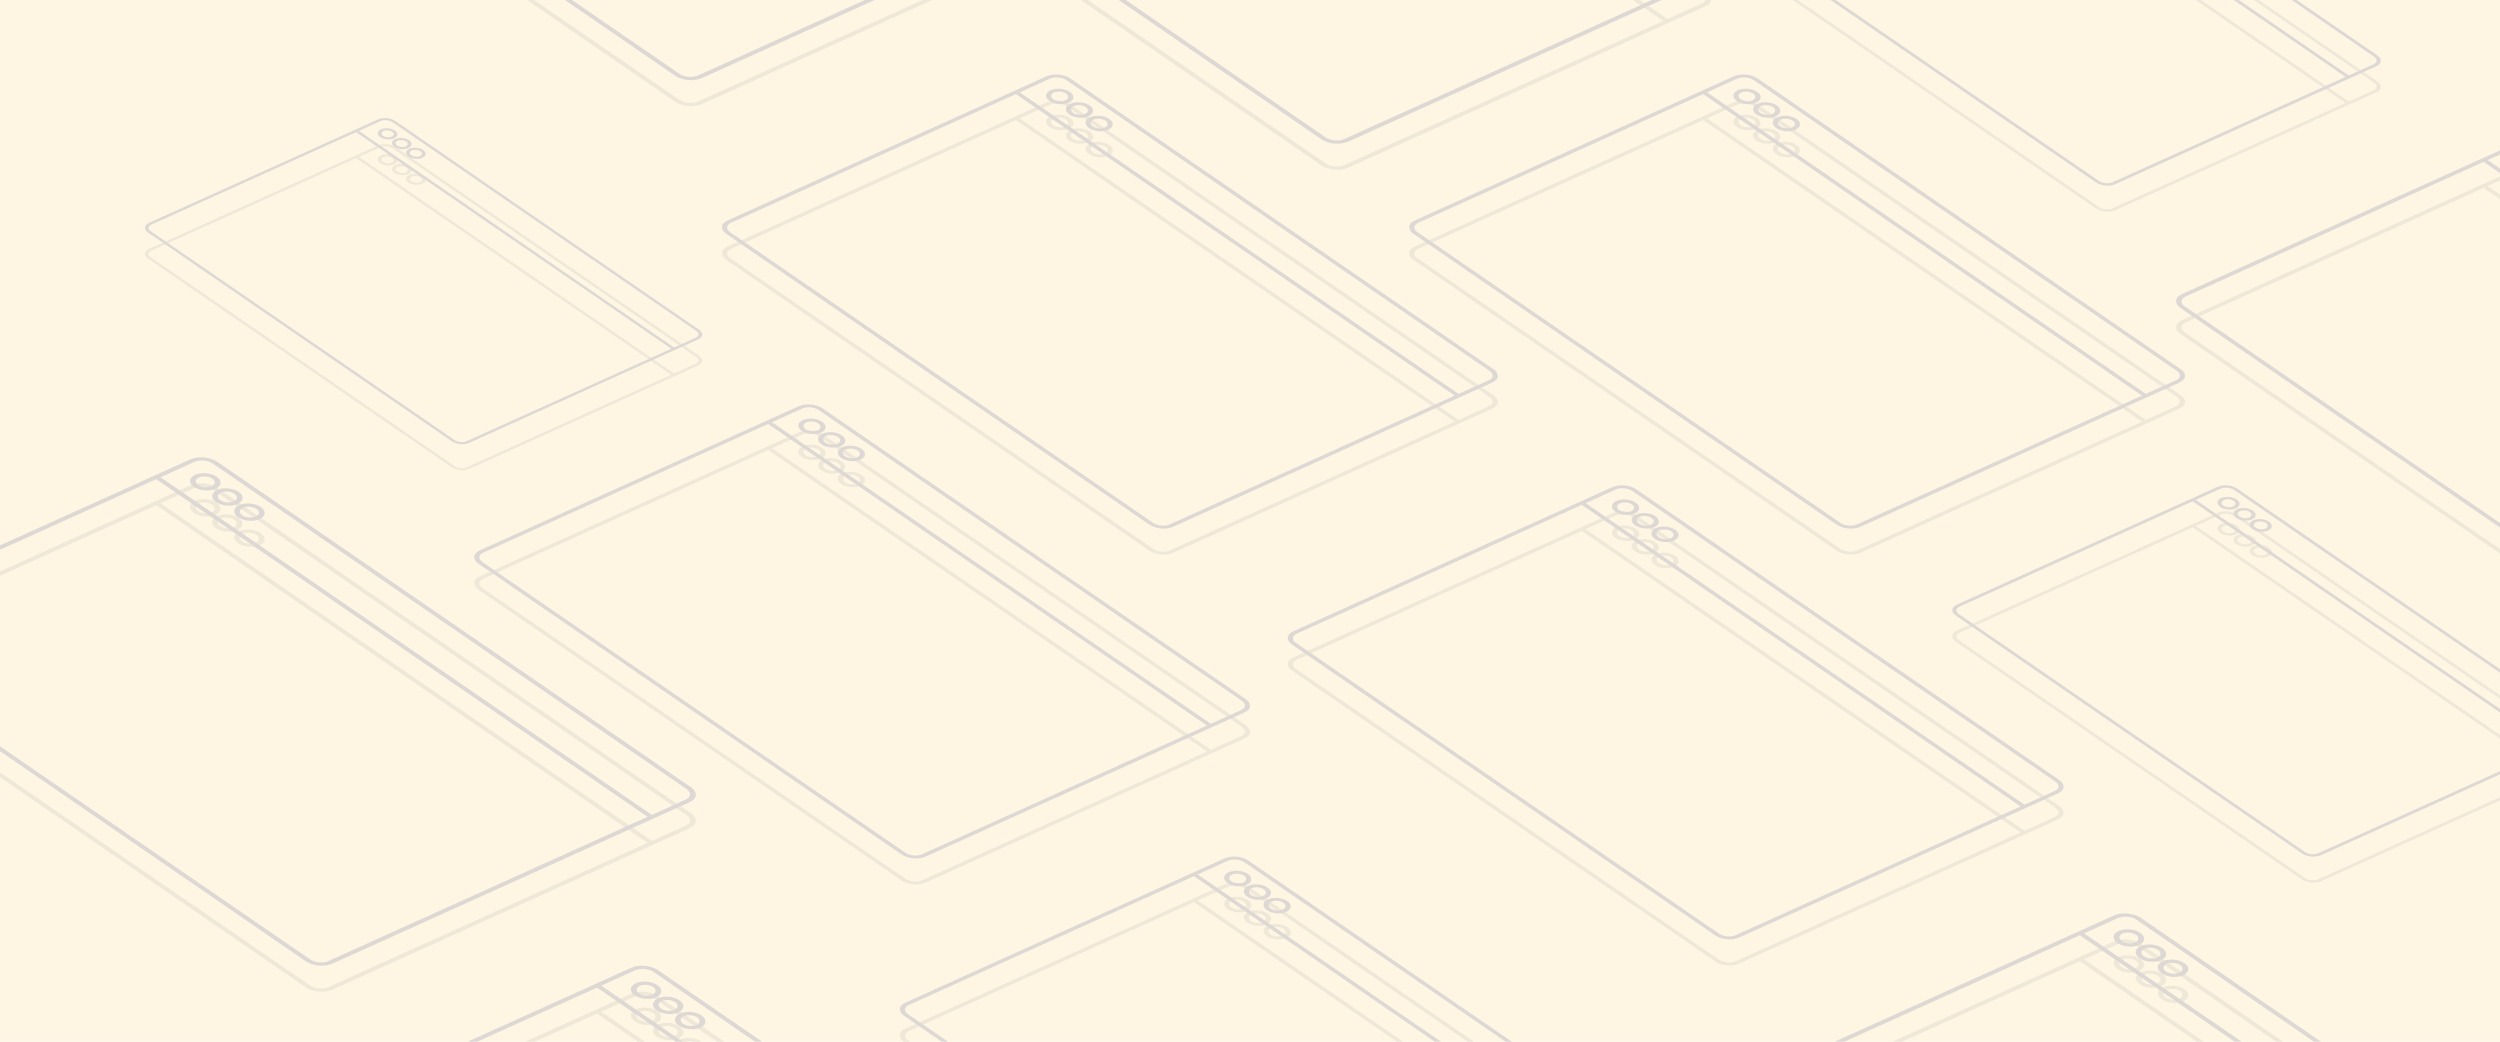 <?xml version="1.0" encoding="utf-8"?>
<!-- Generator: Adobe Illustrator 16.0.4, SVG Export Plug-In . SVG Version: 6.00 Build 0)  -->
<!DOCTYPE svg PUBLIC "-//W3C//DTD SVG 1.1//EN" "http://www.w3.org/Graphics/SVG/1.1/DTD/svg11.dtd">
<svg version="1.1" id="Layer_1" xmlns="http://www.w3.org/2000/svg" xmlns:xlink="http://www.w3.org/1999/xlink" x="0px" y="0px"
	 width="960px" height="400px" viewBox="0 0 960 400" enable-background="new 0 0 960 400" xml:space="preserve">
<rect x="0" y="0" fill="#FEF5E3" width="960" height="400"/>
<g>
	<g>
		<g>
			<path fill="#EFE8D8" d="M56.85,99.294c-0.83-0.57-1.251-1.269-1.187-1.966c0.065-0.698,0.61-1.313,1.533-1.73l87.97-39.753
				c1.904-0.86,4.849-0.604,6.564,0.573l116.721,80.207c0.001,0,0.002,0.001,0.003,0.001c0.829,0.57,1.251,1.269,1.186,1.967
				c-0.064,0.698-0.609,1.312-1.532,1.73l-87.968,39.752c-0.924,0.418-2.115,0.588-3.355,0.48c-1.238-0.108-2.381-0.482-3.209-1.052
				L56.852,99.296C56.852,99.295,56.851,99.294,56.85,99.294z M136.732,60.732L58.144,96.245c-0.646,0.292-1.025,0.72-1.07,1.206
				c-0.045,0.486,0.249,0.972,0.827,1.368c0,0.001,0.001,0.002,0.001,0.002l116.718,80.204c0.582,0.4,1.375,0.66,2.238,0.735
				c0.831,0.073,1.63-0.034,2.262-0.302l78.661-35.546L136.732,60.732z M137.783,60.257l121.05,83.182l8.326-3.763
				c0.646-0.293,1.023-0.72,1.069-1.206s-0.248-0.973-0.826-1.37l0,0L150.684,56.895c-1.197-0.821-3.247-1-4.573-0.4L137.783,60.257
				z"/>
		</g>
		<path fill="#EFE8D8" d="M146.034,62.649c-1.385-0.952-1.26-2.293,0.279-2.988c1.54-0.695,3.919-0.487,5.305,0.465
			c1.385,0.951,1.259,2.292-0.281,2.987C149.798,63.81,147.419,63.601,146.034,62.649z M150.567,60.601
			c-0.864-0.594-2.348-0.725-3.309-0.29c-0.96,0.434-1.039,1.271-0.175,1.864s2.348,0.724,3.309,0.29
			C151.354,62.03,151.432,61.194,150.567,60.601z"/>
		<path fill="#EFE8D8" d="M151.472,66.386c-1.385-0.952-1.26-2.292,0.279-2.988c1.54-0.695,3.919-0.487,5.304,0.465
			c1.386,0.951,1.26,2.292-0.28,2.987C155.235,67.546,152.856,67.337,151.472,66.386z M156.005,64.337
			c-0.864-0.594-2.349-0.725-3.31-0.29c-0.96,0.435-1.039,1.271-0.175,1.864s2.349,0.724,3.31,0.29
			C156.791,65.767,156.868,64.931,156.005,64.337z"/>
		<path fill="#EFE8D8" d="M156.909,70.121c-1.385-0.951-1.26-2.291,0.279-2.986c1.54-0.696,3.919-0.488,5.304,0.464
			c1.386,0.951,1.26,2.292-0.28,2.988C160.673,71.281,158.294,71.073,156.909,70.121z M161.442,68.073
			c-0.864-0.594-2.348-0.724-3.309-0.29c-0.961,0.435-1.04,1.271-0.176,1.864s2.349,0.724,3.31,0.29
			C162.229,69.503,162.307,68.667,161.442,68.073z"/>
	</g>
	<g>
		<g>
			<path fill="#EFE8D8" d="M278.889,99.802c-1.155-0.794-1.742-1.766-1.652-2.736c0.09-0.972,0.849-1.829,2.134-2.409
				l122.466-55.341c2.651-1.198,6.75-0.84,9.139,0.798l162.491,111.659c0.001,0,0.002,0.001,0.004,0.001
				c1.154,0.794,1.741,1.766,1.65,2.738c-0.09,0.972-0.849,1.827-2.134,2.409l-122.462,55.34c-1.286,0.582-2.945,0.818-4.671,0.669
				c-1.724-0.151-3.314-0.672-4.467-1.464L278.891,99.805C278.891,99.804,278.889,99.802,278.889,99.802z M390.095,46.12
				L280.69,95.558c-0.898,0.406-1.427,1.002-1.49,1.679c-0.062,0.677,0.347,1.353,1.151,1.904c0.001,0.001,0.001,0.003,0.002,0.003
				L442.84,210.799c0.811,0.558,1.915,0.919,3.116,1.024c1.157,0.102,2.269-0.048,3.148-0.421l109.507-49.484L390.095,46.12z
				 M391.558,45.458l168.518,115.8l11.592-5.238c0.898-0.408,1.425-1.002,1.488-1.679c0.064-0.677-0.345-1.354-1.15-1.907l0,0
				L409.517,40.777c-1.667-1.144-4.52-1.392-6.366-0.558L391.558,45.458z"/>
		</g>
		<path fill="#EFE8D8" d="M403.045,48.789c-1.928-1.326-1.755-3.192,0.389-4.16c2.144-0.968,5.456-0.679,7.385,0.647
			c1.928,1.324,1.752,3.191-0.392,4.159C408.284,50.403,404.973,50.113,403.045,48.789z M409.355,45.936
			c-1.203-0.827-3.269-1.009-4.606-0.404c-1.337,0.604-1.447,1.769-0.244,2.596c1.203,0.826,3.269,1.007,4.607,0.403
			C410.45,47.926,410.559,46.763,409.355,45.936z"/>
		<path fill="#EFE8D8" d="M410.614,53.99c-1.928-1.325-1.753-3.19,0.389-4.16c2.144-0.968,5.456-0.678,7.383,0.647
			c1.929,1.324,1.754,3.19-0.39,4.159C415.854,55.605,412.542,55.314,410.614,53.99z M416.925,51.138
			c-1.203-0.827-3.27-1.009-4.607-0.404c-1.336,0.605-1.446,1.769-0.243,2.595s3.27,1.007,4.607,0.404
			C418.02,53.128,418.127,51.964,416.925,51.138z"/>
		<path fill="#EFE8D8" d="M418.184,59.19c-1.928-1.324-1.754-3.189,0.389-4.157c2.144-0.969,5.456-0.68,7.384,0.646
			c1.929,1.324,1.753,3.191-0.39,4.16C423.424,60.805,420.112,60.516,418.184,59.19z M424.495,56.339
			c-1.203-0.826-3.269-1.007-4.606-0.403c-1.338,0.605-1.448,1.769-0.245,2.595s3.27,1.007,4.607,0.404
			C425.589,58.33,425.698,57.166,424.495,56.339z"/>
	</g>
	<g>
		<g>
			<path fill="#EFE8D8" d="M183.759,226.479c-1.155-0.793-1.742-1.766-1.652-2.736c0.09-0.972,0.849-1.828,2.134-2.408
				l122.466-55.342c2.651-1.198,6.75-0.84,9.139,0.798l162.491,111.659c0.001,0,0.002,0.001,0.004,0.001
				c1.154,0.794,1.741,1.767,1.65,2.738c-0.09,0.972-0.849,1.827-2.134,2.409l-122.462,55.34c-1.286,0.582-2.945,0.818-4.671,0.669
				c-1.724-0.151-3.314-0.672-4.467-1.464l-162.494-111.66C183.761,226.48,183.759,226.479,183.759,226.479z M294.965,172.796
				L185.56,222.234c-0.898,0.406-1.427,1.002-1.49,1.68c-0.062,0.677,0.347,1.353,1.151,1.904c0.001,0.002,0.001,0.003,0.002,0.003
				L347.71,337.476c0.811,0.558,1.915,0.919,3.116,1.024c1.157,0.102,2.269-0.048,3.148-0.421l109.507-49.483L294.965,172.796z
				 M296.428,172.134l168.518,115.799l11.592-5.237c0.898-0.408,1.425-1.002,1.488-1.679c0.064-0.678-0.345-1.354-1.15-1.908l0,0
				L314.387,167.454c-1.667-1.144-4.52-1.392-6.366-0.558L296.428,172.134z"/>
		</g>
		<path fill="#EFE8D8" d="M307.915,175.465c-1.928-1.326-1.755-3.192,0.389-4.16c2.144-0.968,5.456-0.679,7.385,0.647
			c1.928,1.324,1.752,3.191-0.392,4.159C313.154,177.08,309.843,176.79,307.915,175.465z M314.226,172.613
			c-1.203-0.827-3.269-1.009-4.606-0.404c-1.337,0.604-1.447,1.769-0.244,2.596c1.203,0.826,3.269,1.007,4.607,0.403
			C315.32,174.603,315.429,173.439,314.226,172.613z"/>
		<path fill="#EFE8D8" d="M315.484,180.667c-1.928-1.325-1.753-3.19,0.389-4.16c2.144-0.968,5.456-0.678,7.383,0.647
			c1.929,1.324,1.754,3.19-0.39,4.159C320.724,182.282,317.412,181.991,315.484,180.667z M321.795,177.814
			c-1.203-0.827-3.27-1.009-4.607-0.404c-1.336,0.605-1.446,1.769-0.243,2.595s3.27,1.007,4.607,0.404
			C322.89,179.805,322.997,178.641,321.795,177.814z"/>
		<path fill="#EFE8D8" d="M323.054,185.867c-1.928-1.324-1.754-3.189,0.389-4.157c2.144-0.969,5.456-0.68,7.384,0.646
			c1.929,1.324,1.753,3.191-0.39,4.16C328.294,187.482,324.982,187.192,323.054,185.867z M329.365,183.016
			c-1.203-0.826-3.269-1.007-4.606-0.403c-1.338,0.605-1.448,1.769-0.245,2.595s3.27,1.007,4.607,0.404
			C330.459,185.006,330.568,183.842,329.365,183.016z"/>
	</g>
	<g>
		<g>
			<path fill="#EFE8D8" d="M347.233,400.127c-1.155-0.793-1.742-1.766-1.652-2.736c0.09-0.972,0.849-1.828,2.134-2.408
				l122.466-55.342c2.651-1.197,6.75-0.84,9.139,0.798l162.492,111.659c0,0,0.002,0.001,0.004,0.001
				c1.154,0.794,1.74,1.767,1.65,2.738s-0.85,1.827-2.135,2.409l-122.462,55.34c-1.286,0.582-2.944,0.818-4.671,0.669
				c-1.725-0.151-3.314-0.672-4.468-1.464l-162.494-111.66C347.235,400.129,347.233,400.127,347.233,400.127z M458.439,346.445
				l-109.405,49.438c-0.898,0.406-1.427,1.002-1.49,1.68c-0.062,0.677,0.347,1.353,1.151,1.904c0.001,0.002,0.001,0.003,0.002,0.003
				l162.487,111.654c0.811,0.558,1.915,0.919,3.117,1.024c1.156,0.102,2.269-0.048,3.148-0.421l109.506-49.483L458.439,346.445z
				 M459.902,345.783L628.42,461.582l11.592-5.237c0.898-0.408,1.424-1.002,1.488-1.679c0.064-0.678-0.346-1.354-1.15-1.908l0,0
				L477.861,341.102c-1.667-1.143-4.52-1.392-6.366-0.557L459.902,345.783z"/>
		</g>
		<path fill="#EFE8D8" d="M471.389,349.113c-1.928-1.325-1.755-3.191,0.389-4.16c2.144-0.968,5.456-0.678,7.385,0.647
			c1.927,1.324,1.752,3.19-0.392,4.159C476.628,350.729,473.317,350.438,471.389,349.113z M477.7,346.262
			c-1.203-0.827-3.269-1.01-4.606-0.404c-1.337,0.604-1.447,1.77-0.244,2.596s3.269,1.008,4.607,0.403
			C478.794,348.252,478.903,347.088,477.7,346.262z"/>
		<path fill="#EFE8D8" d="M478.958,354.314c-1.928-1.324-1.753-3.189,0.389-4.16c2.144-0.967,5.455-0.678,7.383,0.648
			c1.93,1.324,1.754,3.189-0.39,4.158C484.198,355.93,480.887,355.639,478.958,354.314z M485.27,351.463
			c-1.203-0.826-3.27-1.009-4.607-0.404c-1.336,0.605-1.446,1.77-0.243,2.596s3.27,1.008,4.606,0.404
			C486.363,353.453,486.471,352.289,485.27,351.463z"/>
		<path fill="#EFE8D8" d="M486.528,359.516c-1.928-1.324-1.754-3.189,0.389-4.158c2.144-0.969,5.456-0.68,7.384,0.646
			c1.93,1.324,1.754,3.19-0.391,4.16C491.768,361.131,488.456,360.841,486.528,359.516z M492.84,356.664
			c-1.203-0.826-3.27-1.008-4.606-0.403c-1.338,0.604-1.448,1.769-0.245,2.595c1.203,0.827,3.27,1.008,4.607,0.404
			C493.934,358.654,494.043,357.49,492.84,356.664z"/>
	</g>
	<g>
		<g>
			<path fill="#EFE8D8" d="M-64.532,254.102c-1.293-0.888-1.95-1.978-1.85-3.064c0.101-1.088,0.95-2.047,2.389-2.696l137.124-61.965
				c2.969-1.34,7.558-0.94,10.232,0.894l181.94,125.023c0,0,0.002,0.001,0.004,0.001c1.292,0.89,1.948,1.979,1.848,3.066
				s-0.951,2.046-2.39,2.697l-137.119,61.964c-1.44,0.651-3.297,0.916-5.23,0.749c-1.931-0.17-3.711-0.752-5.002-1.64
				L-64.529,254.105C-64.529,254.104-64.531,254.102-64.532,254.102z M59.985,193.995l-122.5,55.355
				c-1.006,0.454-1.598,1.121-1.669,1.88c-0.07,0.758,0.388,1.515,1.289,2.133c0.001,0.002,0.001,0.003,0.002,0.003l181.935,125.019
				c0.908,0.624,2.144,1.028,3.49,1.146c1.295,0.114,2.54-0.054,3.525-0.471l122.612-55.406L59.985,193.995z M61.623,193.253
				L250.31,322.912l12.979-5.864c1.006-0.457,1.594-1.122,1.666-1.88c0.072-0.759-0.387-1.517-1.288-2.137l0,0L81.731,188.011
				c-1.866-1.279-5.061-1.558-7.128-0.623L61.623,193.253z"/>
		</g>
		<path fill="#EFE8D8" d="M74.485,196.982c-2.159-1.484-1.965-3.573,0.435-4.658c2.4-1.083,6.108-0.759,8.269,0.725
			c2.158,1.483,1.962,3.572-0.438,4.657C80.351,198.791,76.644,198.465,74.485,196.982z M81.55,193.789
			c-1.347-0.926-3.66-1.13-5.158-0.453c-1.498,0.676-1.62,1.981-0.272,2.906c1.347,0.925,3.66,1.128,5.158,0.452
			C82.776,196.018,82.897,194.714,81.55,193.789z"/>
		<path fill="#EFE8D8" d="M82.96,202.806c-2.159-1.483-1.963-3.571,0.436-4.658c2.4-1.083,6.108-0.759,8.267,0.726
			c2.161,1.483,1.964,3.572-0.437,4.656C88.827,204.614,85.119,204.289,82.96,202.806z M90.026,199.613
			c-1.347-0.925-3.661-1.129-5.159-0.453c-1.497,0.678-1.62,1.981-0.272,2.906c1.347,0.926,3.661,1.129,5.158,0.453
			C91.251,201.842,91.371,200.537,90.026,199.613z"/>
		<path fill="#EFE8D8" d="M91.436,208.629c-2.158-1.482-1.963-3.57,0.436-4.655c2.4-1.085,6.109-0.761,8.268,0.724
			c2.161,1.482,1.964,3.572-0.438,4.658C97.302,210.438,93.594,210.113,91.436,208.629z M98.503,205.437
			c-1.347-0.925-3.661-1.128-5.158-0.452c-1.498,0.678-1.622,1.98-0.274,2.906s3.661,1.128,5.159,0.452
			C99.728,207.665,99.85,206.361,98.503,205.437z"/>
	</g>
	<g>
		<g>
			<path fill="#EFE8D8" d="M104.728,449.337c-1.293-0.888-1.95-1.978-1.85-3.064c0.101-1.088,0.95-2.047,2.389-2.696l137.124-61.965
				c2.969-1.341,7.558-0.941,10.232,0.893l181.94,125.023c0,0,0.002,0.001,0.004,0.001c1.292,0.89,1.948,1.979,1.848,3.066
				s-0.951,2.046-2.39,2.697l-137.119,61.964c-1.44,0.651-3.297,0.916-5.23,0.749c-1.931-0.17-3.711-0.752-5.002-1.64
				L104.73,449.341C104.73,449.339,104.728,449.337,104.728,449.337z M229.244,389.23l-122.5,55.354
				c-1.006,0.454-1.598,1.121-1.669,1.88c-0.07,0.758,0.388,1.515,1.289,2.133c0.001,0.002,0.001,0.003,0.002,0.003l181.935,125.019
				c0.908,0.624,2.144,1.028,3.49,1.146c1.295,0.114,2.54-0.054,3.525-0.471l122.612-55.406L229.244,389.23z M230.882,388.488
				l188.688,129.659l12.979-5.864c1.006-0.457,1.594-1.122,1.666-1.88c0.072-0.759-0.387-1.517-1.288-2.137l0,0L250.991,383.246
				c-1.866-1.279-5.061-1.558-7.128-0.623L230.882,388.488z"/>
		</g>
		<path fill="#EFE8D8" d="M243.744,392.217c-2.159-1.483-1.965-3.572,0.435-4.658c2.4-1.083,6.108-0.758,8.269,0.726
			c2.158,1.483,1.962,3.572-0.438,4.657C249.61,394.025,245.903,393.7,243.744,392.217z M250.81,389.024
			c-1.347-0.927-3.66-1.13-5.158-0.452c-1.498,0.676-1.62,1.98-0.272,2.906c1.347,0.925,3.66,1.128,5.158,0.451
			C252.035,391.253,252.157,389.949,250.81,389.024z"/>
		<path fill="#EFE8D8" d="M252.219,398.041c-2.159-1.482-1.963-3.571,0.436-4.658c2.4-1.082,6.108-0.759,8.267,0.727
			c2.161,1.482,1.964,3.57-0.437,4.655C258.086,399.85,254.378,399.523,252.219,398.041z M259.286,394.848
			c-1.347-0.925-3.661-1.129-5.159-0.452c-1.497,0.678-1.62,1.981-0.272,2.906s3.661,1.128,5.158,0.452
			C260.51,397.076,260.63,395.773,259.286,394.848z"/>
		<path fill="#EFE8D8" d="M260.695,403.865c-2.158-1.483-1.963-3.572,0.436-4.656c2.4-1.085,6.109-0.762,8.268,0.724
			c2.161,1.483,1.964,3.572-0.438,4.658C266.562,405.674,262.854,405.349,260.695,403.865z M267.762,400.672
			c-1.347-0.926-3.661-1.129-5.158-0.451c-1.498,0.676-1.622,1.98-0.274,2.904c1.347,0.927,3.661,1.129,5.159,0.453
			C268.987,402.9,269.109,401.597,267.762,400.672z"/>
	</g>
	<g>
		<g>
			<path fill="#EFE8D8" d="M674.124,429.254c-1.293-0.888-1.95-1.978-1.851-3.064c0.102-1.088,0.951-2.047,2.39-2.696
				l137.124-61.965c2.969-1.341,7.558-0.941,10.232,0.893l181.939,125.023c0,0,0.002,0.001,0.005,0.001
				c1.292,0.89,1.948,1.979,1.848,3.066s-0.951,2.046-2.39,2.697l-137.119,61.964c-1.441,0.651-3.297,0.916-5.23,0.749
				c-1.932-0.17-3.711-0.752-5.002-1.64L674.127,429.258C674.127,429.256,674.125,429.254,674.124,429.254z M798.641,369.147
				l-122.5,55.354c-1.006,0.454-1.598,1.121-1.668,1.88c-0.07,0.758,0.388,1.515,1.289,2.133c0,0.002,0.001,0.003,0.002,0.003
				l181.934,125.019c0.908,0.624,2.145,1.028,3.49,1.146c1.295,0.114,2.541-0.054,3.525-0.471l122.613-55.406L798.641,369.147z
				 M800.278,368.405l188.688,129.659l12.979-5.864c1.006-0.457,1.594-1.122,1.666-1.88c0.072-0.759-0.387-1.517-1.288-2.137l0,0
				L820.387,363.163c-1.865-1.279-5.061-1.558-7.127-0.623L800.278,368.405z"/>
		</g>
		<path fill="#EFE8D8" d="M813.141,372.134c-2.159-1.483-1.965-3.572,0.436-4.658c2.4-1.083,6.107-0.758,8.268,0.726
			c2.158,1.483,1.963,3.572-0.438,4.657C819.007,373.942,815.299,373.617,813.141,372.134z M820.206,368.941
			c-1.347-0.927-3.66-1.13-5.157-0.452c-1.498,0.676-1.62,1.98-0.273,2.906c1.348,0.925,3.66,1.128,5.158,0.451
			S821.553,369.866,820.206,368.941z"/>
		<path fill="#EFE8D8" d="M821.615,377.958c-2.158-1.482-1.963-3.571,0.436-4.658c2.4-1.082,6.109-0.759,8.268,0.727
			c2.16,1.482,1.963,3.57-0.438,4.655C827.482,379.767,823.775,379.44,821.615,377.958z M828.682,374.765
			c-1.347-0.925-3.66-1.129-5.158-0.452c-1.496,0.678-1.619,1.981-0.272,2.906s3.661,1.128,5.157,0.452
			C829.906,376.993,830.027,375.69,828.682,374.765z"/>
		<path fill="#EFE8D8" d="M830.092,383.782c-2.158-1.483-1.964-3.572,0.436-4.656c2.399-1.085,6.108-0.762,8.268,0.724
			c2.16,1.483,1.963,3.572-0.438,4.658C835.958,385.591,832.25,385.266,830.092,383.782z M837.158,380.589
			c-1.347-0.926-3.66-1.129-5.158-0.451c-1.498,0.676-1.621,1.98-0.273,2.904c1.347,0.927,3.66,1.129,5.158,0.453
			C838.383,382.817,838.506,381.514,837.158,380.589z"/>
	</g>
	<g>
		<g>
			<path fill="#EFE8D8" d="M77.325-85.933c-1.293-0.888-1.95-1.978-1.851-3.064c0.102-1.088,0.951-2.047,2.39-2.696l137.124-61.965
				c2.969-1.341,7.558-0.941,10.232,0.893L407.16-27.742c0,0,0.002,0.001,0.005,0.001c1.292,0.89,1.948,1.979,1.848,3.066
				s-0.951,2.046-2.39,2.697L269.503,39.986c-1.441,0.651-3.297,0.916-5.23,0.749c-1.932-0.17-3.711-0.752-5.002-1.64L77.328-85.929
				C77.328-85.931,77.326-85.933,77.325-85.933z M201.841-146.039l-122.5,55.354c-1.006,0.454-1.598,1.121-1.668,1.88
				c-0.07,0.758,0.388,1.515,1.289,2.133c0,0.002,0.001,0.003,0.002,0.003L260.898,38.35c0.908,0.624,2.145,1.028,3.49,1.146
				c1.295,0.114,2.541-0.054,3.525-0.471l122.613-55.406L201.841-146.039z M203.479-146.781L392.167-17.122l12.979-5.864
				c1.006-0.457,1.594-1.122,1.666-1.88c0.072-0.759-0.387-1.517-1.288-2.137l0,0L223.587-152.023
				c-1.865-1.279-5.061-1.558-7.127-0.623L203.479-146.781z"/>
		</g>
		<path fill="#EFE8D8" d="M216.341-143.053c-2.159-1.483-1.965-3.572,0.436-4.658c2.4-1.083,6.107-0.758,8.268,0.726
			c2.158,1.483,1.963,3.572-0.438,4.657C222.208-141.244,218.5-141.569,216.341-143.053z M223.407-146.245
			c-1.347-0.927-3.66-1.13-5.157-0.452c-1.498,0.676-1.62,1.98-0.273,2.906c1.348,0.925,3.66,1.128,5.158,0.451
			S224.753-145.32,223.407-146.245z"/>
		<path fill="#EFE8D8" d="M224.816-137.229c-2.158-1.482-1.963-3.571,0.436-4.658c2.4-1.082,6.109-0.759,8.268,0.727
			c2.16,1.482,1.963,3.57-0.438,4.655C230.683-135.42,226.976-135.746,224.816-137.229z M231.882-140.422
			c-1.347-0.925-3.66-1.129-5.158-0.452c-1.496,0.678-1.619,1.981-0.272,2.906s3.661,1.128,5.157,0.452
			C233.107-138.193,233.228-139.496,231.882-140.422z"/>
		<path fill="#EFE8D8" d="M233.292-131.404c-2.158-1.483-1.964-3.572,0.436-4.656c2.399-1.085,6.108-0.762,8.268,0.724
			c2.16,1.483,1.963,3.572-0.438,4.658C239.159-129.596,235.451-129.921,233.292-131.404z M240.359-134.598
			c-1.347-0.926-3.66-1.129-5.158-0.451c-1.498,0.676-1.621,1.98-0.273,2.904c1.347,0.927,3.66,1.129,5.158,0.453
			C241.583-132.369,241.707-133.673,240.359-134.598z"/>
	</g>
	<g>
		<g>
			<path fill="#EFE8D8" d="M325.496-61.521c-1.293-0.888-1.95-1.978-1.851-3.064c0.102-1.088,0.951-2.047,2.39-2.696l137.124-61.965
				c2.969-1.341,7.558-0.941,10.232,0.893L655.33-3.33c0,0,0.002,0.001,0.006,0.001c1.291,0.89,1.947,1.979,1.848,3.066
				c-0.102,1.088-0.951,2.046-2.391,2.697L517.674,64.398c-1.441,0.651-3.297,0.916-5.23,0.749c-1.932-0.17-3.711-0.752-5.002-1.64
				L325.499-61.517C325.499-61.519,325.497-61.521,325.496-61.521z M450.012-121.627l-122.5,55.354
				c-1.006,0.454-1.598,1.121-1.668,1.88c-0.07,0.758,0.388,1.515,1.289,2.133c0,0.002,0.001,0.003,0.002,0.003L509.068,62.762
				c0.908,0.624,2.145,1.028,3.49,1.146c1.295,0.114,2.541-0.054,3.525-0.471L638.697,8.031L450.012-121.627z M451.65-122.369
				L640.338,7.29l12.979-5.864c1.006-0.457,1.594-1.122,1.666-1.88c0.072-0.759-0.387-1.517-1.287-2.137l0,0L471.758-127.611
				c-1.865-1.279-5.061-1.558-7.127-0.623L451.65-122.369z"/>
		</g>
		<path fill="#EFE8D8" d="M464.512-118.641c-2.159-1.483-1.965-3.572,0.436-4.658c2.4-1.083,6.107-0.758,8.268,0.726
			c2.158,1.483,1.963,3.572-0.438,4.657C470.378-116.832,466.67-117.157,464.512-118.641z M471.578-121.833
			c-1.347-0.927-3.66-1.13-5.157-0.452c-1.498,0.676-1.62,1.98-0.273,2.906c1.348,0.925,3.66,1.128,5.158,0.451
			S472.924-120.908,471.578-121.833z"/>
		<path fill="#EFE8D8" d="M472.987-112.816c-2.158-1.482-1.963-3.571,0.436-4.658c2.4-1.082,6.109-0.759,8.267,0.727
			c2.16,1.482,1.963,3.57-0.438,4.655C478.854-111.008,475.147-111.334,472.987-112.816z M480.053-116.01
			c-1.347-0.925-3.66-1.129-5.158-0.452c-1.496,0.678-1.619,1.981-0.272,2.906s3.661,1.128,5.157,0.452
			C481.277-113.781,481.398-115.084,480.053-116.01z"/>
		<path fill="#EFE8D8" d="M481.463-106.992c-2.158-1.483-1.963-3.572,0.436-4.656c2.4-1.085,6.109-0.762,8.268,0.724
			c2.16,1.483,1.963,3.572-0.438,4.658C487.33-105.184,483.621-105.509,481.463-106.992z M488.529-110.186
			c-1.346-0.926-3.66-1.129-5.158-0.451c-1.498,0.676-1.621,1.98-0.273,2.904c1.348,0.927,3.66,1.129,5.158,0.453
			C489.754-107.957,489.877-109.261,488.529-110.186z"/>
	</g>
	<g>
		<g>
			<path fill="#EFE8D8" d="M496.184,257.547c-1.154-0.793-1.742-1.766-1.652-2.736c0.09-0.972,0.849-1.828,2.134-2.408
				l122.466-55.342c2.651-1.198,6.75-0.84,9.139,0.798l162.491,111.659c0.001,0,0.002,0.001,0.004,0.001
				c1.154,0.794,1.741,1.767,1.65,2.738c-0.09,0.972-0.849,1.827-2.134,2.409l-122.463,55.34c-1.285,0.582-2.944,0.818-4.671,0.669
				c-1.724-0.151-3.314-0.672-4.468-1.464l-162.494-111.66C496.186,257.549,496.184,257.547,496.184,257.547z M607.391,203.865
				l-109.406,49.438c-0.898,0.406-1.426,1.002-1.49,1.68c-0.062,0.677,0.348,1.353,1.151,1.904c0.001,0.002,0.001,0.003,0.002,0.003
				l162.487,111.654c0.811,0.558,1.914,0.919,3.116,1.024c1.157,0.102,2.269-0.048,3.148-0.421l109.507-49.483L607.391,203.865z
				 M608.853,203.203L777.37,319.002l11.592-5.237c0.898-0.408,1.425-1.002,1.488-1.679c0.064-0.678-0.345-1.354-1.15-1.908l0,0
				L626.812,198.522c-1.667-1.144-4.521-1.392-6.367-0.558L608.853,203.203z"/>
		</g>
		<path fill="#EFE8D8" d="M620.34,206.533c-1.928-1.325-1.755-3.191,0.389-4.16c2.145-0.968,5.455-0.678,7.385,0.647
			c1.928,1.324,1.752,3.19-0.392,4.159C625.579,208.148,622.268,207.857,620.34,206.533z M626.65,203.682
			c-1.203-0.827-3.27-1.01-4.606-0.404c-1.337,0.604-1.446,1.77-0.243,2.596s3.269,1.008,4.606,0.403
			C627.744,205.672,627.854,204.508,626.65,203.682z"/>
		<path fill="#EFE8D8" d="M627.909,211.734c-1.928-1.324-1.753-3.189,0.39-4.16c2.143-0.967,5.455-0.678,7.383,0.648
			c1.93,1.324,1.754,3.189-0.391,4.158C633.148,213.35,629.837,213.059,627.909,211.734z M634.221,208.883
			c-1.203-0.826-3.27-1.009-4.607-0.404c-1.337,0.605-1.447,1.77-0.244,2.596s3.27,1.008,4.607,0.404
			C635.314,210.873,635.422,209.709,634.221,208.883z"/>
		<path fill="#EFE8D8" d="M635.479,216.936c-1.928-1.324-1.754-3.189,0.389-4.158c2.145-0.969,5.457-0.68,7.385,0.646
			c1.929,1.324,1.753,3.19-0.391,4.16C640.719,218.551,637.406,218.261,635.479,216.936z M641.79,214.084
			c-1.203-0.826-3.269-1.008-4.606-0.403s-1.447,1.769-0.244,2.595c1.203,0.827,3.27,1.008,4.607,0.404
			C642.885,216.074,642.993,214.91,641.79,214.084z"/>
	</g>
	<g>
		<g>
			<path fill="#EFE8D8" d="M542.802,99.802c-1.154-0.793-1.742-1.766-1.652-2.736c0.09-0.972,0.849-1.828,2.134-2.408
				l122.466-55.342c2.651-1.198,6.75-0.84,9.139,0.798l162.491,111.659c0.001,0,0.002,0.001,0.004,0.001
				c1.154,0.794,1.741,1.767,1.65,2.738c-0.09,0.972-0.849,1.827-2.134,2.409l-122.463,55.34c-1.285,0.582-2.944,0.818-4.671,0.669
				c-1.724-0.151-3.314-0.672-4.468-1.464L542.804,99.806C542.804,99.804,542.802,99.802,542.802,99.802z M654.009,46.12
				L544.603,95.558c-0.898,0.406-1.426,1.002-1.49,1.68c-0.062,0.677,0.348,1.353,1.151,1.904c0.001,0.002,0.001,0.003,0.002,0.003
				l162.487,111.654c0.811,0.558,1.914,0.919,3.116,1.024c1.157,0.102,2.269-0.048,3.148-0.421l109.507-49.483L654.009,46.12z
				 M655.471,45.458l168.518,115.799l11.592-5.237c0.898-0.408,1.425-1.002,1.488-1.679c0.064-0.678-0.345-1.354-1.15-1.908l0,0
				L673.431,40.777c-1.667-1.144-4.521-1.392-6.367-0.558L655.471,45.458z"/>
		</g>
		<path fill="#EFE8D8" d="M666.958,48.789c-1.928-1.326-1.755-3.192,0.389-4.16c2.145-0.968,5.455-0.679,7.385,0.647
			c1.928,1.324,1.752,3.191-0.392,4.159C672.197,50.403,668.886,50.113,666.958,48.789z M673.269,45.936
			c-1.203-0.827-3.27-1.009-4.606-0.404c-1.337,0.604-1.446,1.769-0.243,2.596c1.203,0.826,3.269,1.007,4.606,0.403
			C674.362,47.926,674.472,46.763,673.269,45.936z"/>
		<path fill="#EFE8D8" d="M674.527,53.989c-1.928-1.325-1.753-3.19,0.39-4.16c2.143-0.968,5.455-0.678,7.383,0.647
			c1.93,1.324,1.754,3.19-0.391,4.159C679.767,55.604,676.455,55.313,674.527,53.989z M680.839,51.138
			c-1.203-0.827-3.27-1.009-4.607-0.404c-1.337,0.605-1.447,1.769-0.244,2.595c1.203,0.826,3.27,1.008,4.607,0.404
			C681.933,53.128,682.04,51.964,680.839,51.138z"/>
		<path fill="#EFE8D8" d="M682.097,59.19c-1.928-1.324-1.754-3.189,0.389-4.158c2.145-0.969,5.457-0.68,7.385,0.646
			c1.929,1.324,1.753,3.19-0.391,4.16C687.337,60.806,684.024,60.516,682.097,59.19z M688.408,56.339
			c-1.203-0.826-3.269-1.008-4.606-0.403s-1.447,1.769-0.244,2.595c1.203,0.827,3.27,1.008,4.607,0.404
			C689.503,58.329,689.611,57.165,688.408,56.339z"/>
	</g>
	<g>
		<g>
			<path fill="#EFE8D8" d="M751.033,246.391c-0.943-0.648-1.425-1.443-1.351-2.237c0.073-0.794,0.693-1.495,1.744-1.97
				l100.141-45.252c2.168-0.979,5.52-0.687,7.473,0.652l132.869,91.303c0,0,0.001,0.002,0.003,0.002
				c0.943,0.648,1.424,1.443,1.35,2.239c-0.073,0.794-0.694,1.493-1.745,1.969l-100.138,45.252
				c-1.051,0.476-2.407,0.669-3.819,0.548c-1.409-0.125-2.71-0.55-3.653-1.198l-132.871-91.305
				C751.035,246.393,751.033,246.391,751.033,246.391z M841.967,202.495l-89.461,40.425c-0.734,0.333-1.166,0.819-1.219,1.374
				c-0.051,0.554,0.284,1.106,0.941,1.557c0.001,0.002,0.001,0.004,0.002,0.004l132.865,91.299c0.663,0.456,1.565,0.751,2.549,0.837
				c0.946,0.083,1.854-0.038,2.574-0.343l89.544-40.464L841.967,202.495z M843.163,201.954l137.796,94.688l9.479-4.282
				c0.735-0.333,1.165-0.819,1.218-1.373s-0.282-1.106-0.941-1.561l0,0l-132.865-91.3c-1.363-0.935-3.696-1.138-5.207-0.456
				L843.163,201.954z"/>
		</g>
		<path fill="#EFE8D8" d="M852.556,204.678c-1.576-1.084-1.435-2.61,0.318-3.401c1.753-0.792,4.46-0.556,6.038,0.528
			c1.576,1.083,1.433,2.609-0.32,3.4C856.84,205.998,854.132,205.761,852.556,204.678z M857.716,202.345
			c-0.983-0.676-2.674-0.824-3.767-0.33s-1.183,1.447-0.199,2.123c0.984,0.676,2.673,0.823,3.768,0.33
			C858.61,203.973,858.7,203.021,857.716,202.345z"/>
		<path fill="#EFE8D8" d="M858.745,208.93c-1.576-1.083-1.434-2.607,0.318-3.4c1.752-0.792,4.461-0.555,6.037,0.529
			c1.578,1.083,1.435,2.607-0.319,3.4C863.029,210.251,860.321,210.013,858.745,208.93z M863.906,206.599
			c-0.984-0.676-2.674-0.825-3.768-0.33c-1.093,0.494-1.184,1.446-0.199,2.121c0.983,0.676,2.673,0.824,3.768,0.331
			C864.801,208.226,864.889,207.274,863.906,206.599z"/>
		<path fill="#EFE8D8" d="M864.935,213.183c-1.576-1.082-1.434-2.607,0.318-3.399c1.753-0.793,4.462-0.557,6.038,0.528
			c1.577,1.083,1.434,2.609-0.319,3.401C869.22,214.504,866.511,214.268,864.935,213.183z M870.096,210.852
			c-0.984-0.676-2.673-0.824-3.767-0.329c-1.094,0.493-1.184,1.445-0.2,2.121c0.984,0.677,2.674,0.823,3.768,0.33
			C870.991,212.479,871.079,211.526,870.096,210.852z"/>
	</g>
	<g>
		<g>
			<path fill="#EFE8D8" d="M671.985-11.251c-0.943-0.648-1.425-1.443-1.351-2.237c0.073-0.794,0.693-1.495,1.744-1.97L772.52-60.71
				c2.168-0.979,5.52-0.687,7.473,0.652l132.869,91.303c0,0,0.001,0.002,0.003,0.002c0.943,0.648,1.424,1.443,1.35,2.239
				c-0.073,0.794-0.694,1.493-1.745,1.969L812.331,80.707c-1.051,0.476-2.407,0.669-3.819,0.548c-1.409-0.125-2.71-0.55-3.653-1.198
				L671.987-11.248C671.987-11.249,671.985-11.251,671.985-11.251z M762.919-55.146l-89.461,40.425
				c-0.734,0.333-1.166,0.819-1.219,1.374c-0.051,0.554,0.284,1.106,0.941,1.557c0.001,0.002,0.001,0.004,0.002,0.004
				l132.865,91.299c0.663,0.456,1.565,0.751,2.549,0.837c0.946,0.083,1.854-0.038,2.574-0.343l89.544-40.464L762.919-55.146z
				 M764.115-55.688l137.796,94.688l9.479-4.282c0.735-0.333,1.165-0.819,1.218-1.373s-0.282-1.106-0.941-1.561l0,0l-132.865-91.3
				c-1.363-0.935-3.696-1.138-5.207-0.456L764.115-55.688z"/>
		</g>
		<path fill="#EFE8D8" d="M773.508-52.964c-1.576-1.084-1.435-2.61,0.318-3.401c1.753-0.792,4.46-0.556,6.038,0.528
			c1.576,1.083,1.433,2.609-0.32,3.4C777.792-51.644,775.084-51.881,773.508-52.964z M778.668-55.297
			c-0.983-0.676-2.674-0.824-3.767-0.33s-1.183,1.447-0.199,2.123c0.984,0.676,2.673,0.823,3.768,0.33
			C779.562-53.669,779.652-54.62,778.668-55.297z"/>
		<path fill="#EFE8D8" d="M779.697-48.712c-1.576-1.083-1.434-2.607,0.318-3.4c1.752-0.792,4.461-0.555,6.037,0.529
			c1.578,1.083,1.435,2.607-0.319,3.4C783.981-47.391,781.273-47.629,779.697-48.712z M784.858-51.043
			c-0.984-0.676-2.674-0.825-3.768-0.33c-1.093,0.494-1.184,1.446-0.199,2.121c0.983,0.676,2.673,0.824,3.768,0.331
			C785.753-49.416,785.841-50.367,784.858-51.043z"/>
		<path fill="#EFE8D8" d="M785.887-44.459c-1.576-1.082-1.434-2.607,0.318-3.399c1.753-0.793,4.462-0.557,6.038,0.528
			c1.577,1.083,1.434,2.609-0.319,3.401C790.172-43.138,787.463-43.374,785.887-44.459z M791.048-46.79
			c-0.984-0.676-2.673-0.824-3.767-0.329c-1.094,0.493-1.184,1.445-0.2,2.121c0.984,0.677,2.674,0.823,3.768,0.33
			C791.943-45.163,792.031-46.115,791.048-46.79z"/>
	</g>
	<g>
		<g>
			<path fill="#EFE8D8" d="M837.368,128.312c-1.207-0.83-1.823-1.847-1.729-2.863c0.094-1.016,0.888-1.913,2.231-2.521
				l128.134-57.901c2.774-1.253,7.062-0.879,9.562,0.835l170.011,116.825c0,0,0.001,0.002,0.003,0.002
				c1.208,0.83,1.822,1.847,1.728,2.865c-0.094,1.016-0.889,1.911-2.233,2.519l-128.129,57.901c-1.345,0.608-3.08,0.856-4.888,0.701
				c-1.803-0.16-3.467-0.704-4.674-1.533L837.37,128.315C837.37,128.314,837.368,128.312,837.368,128.312z M953.721,72.146
				l-114.469,51.725c-0.939,0.426-1.491,1.048-1.559,1.758c-0.065,0.708,0.363,1.416,1.204,1.992
				c0.001,0.003,0.001,0.005,0.003,0.005l170.005,116.82c0.849,0.583,2.003,0.961,3.262,1.07c1.211,0.106,2.373-0.048,3.294-0.438
				l114.574-51.774L953.721,72.146z M955.251,71.453l176.314,121.157l12.128-5.479c0.941-0.426,1.491-1.049,1.559-1.757
				c0.067-0.708-0.361-1.416-1.205-1.997l0,0L974.042,66.556c-1.744-1.196-4.729-1.456-6.663-0.583L955.251,71.453z"/>
		</g>
		<path fill="#EFE8D8" d="M967.27,74.938c-2.017-1.387-1.836-3.34,0.407-4.353c2.243-1.013,5.707-0.711,7.726,0.676
			c2.018,1.386,1.833,3.339-0.409,4.351C972.751,76.627,969.286,76.324,967.27,74.938z M973.872,71.953
			c-1.259-0.865-3.421-1.055-4.819-0.422s-1.514,1.852-0.255,2.716c1.259,0.865,3.42,1.054,4.82,0.422
			C975.017,74.036,975.132,72.819,973.872,71.953z"/>
		<path fill="#EFE8D8" d="M975.189,80.379c-2.018-1.386-1.835-3.336,0.407-4.351c2.241-1.013,5.708-0.709,7.725,0.677
			c2.019,1.386,1.835,3.336-0.409,4.351C980.671,82.069,977.206,81.765,975.189,80.379z M981.793,77.396
			c-1.26-0.865-3.422-1.056-4.821-0.422c-1.397,0.632-1.514,1.851-0.255,2.714c1.259,0.865,3.42,1.054,4.821,0.423
			C982.938,79.478,983.05,78.261,981.793,77.396z"/>
		<path fill="#EFE8D8" d="M983.108,85.821c-2.017-1.385-1.834-3.336,0.407-4.35c2.243-1.015,5.709-0.712,7.727,0.676
			c2.018,1.386,1.834,3.339-0.409,4.352C988.592,87.511,985.125,87.209,983.108,85.821z M989.713,82.838
			c-1.26-0.865-3.421-1.055-4.82-0.421c-1.399,0.631-1.514,1.849-0.256,2.714c1.26,0.866,3.421,1.053,4.82,0.422
			C990.858,84.919,990.971,83.701,989.713,82.838z"/>
	</g>
</g>
<g>
	<g>
		<g>
			<path fill="#DDD8D3" d="M56.85,89.294c-0.83-0.57-1.251-1.269-1.187-1.966c0.065-0.698,0.61-1.313,1.533-1.73l87.97-39.753
				c1.904-0.86,4.849-0.604,6.564,0.573l116.721,80.207c0.001,0,0.002,0.001,0.003,0.001c0.829,0.57,1.251,1.269,1.186,1.967
				c-0.064,0.698-0.609,1.312-1.532,1.73l-87.968,39.752c-0.924,0.418-2.115,0.588-3.355,0.48c-1.238-0.108-2.381-0.482-3.209-1.052
				L56.852,89.296C56.852,89.295,56.851,89.294,56.85,89.294z M136.732,50.732L58.144,86.245c-0.646,0.292-1.025,0.72-1.07,1.206
				c-0.045,0.486,0.249,0.972,0.827,1.368c0,0.001,0.001,0.002,0.001,0.002l116.718,80.204c0.582,0.4,1.375,0.66,2.238,0.735
				c0.831,0.073,1.63-0.034,2.262-0.302l78.661-35.546L136.732,50.732z M137.783,50.257l121.05,83.182l8.326-3.763
				c0.646-0.293,1.023-0.72,1.069-1.206s-0.248-0.973-0.826-1.37l0,0L150.684,46.895c-1.197-0.821-3.247-1-4.573-0.4L137.783,50.257
				z"/>
		</g>
		<path fill="#DDD8D3" d="M146.034,52.649c-1.385-0.952-1.26-2.293,0.279-2.988c1.54-0.695,3.919-0.487,5.305,0.465
			c1.385,0.951,1.259,2.292-0.281,2.987C149.798,53.81,147.419,53.601,146.034,52.649z M150.567,50.601
			c-0.864-0.594-2.348-0.725-3.309-0.29c-0.96,0.434-1.039,1.271-0.175,1.864s2.348,0.724,3.309,0.29
			C151.354,52.03,151.432,51.194,150.567,50.601z"/>
		<path fill="#DDD8D3" d="M151.472,56.386c-1.385-0.952-1.26-2.292,0.279-2.988c1.54-0.695,3.919-0.487,5.304,0.465
			c1.386,0.951,1.26,2.292-0.28,2.987C155.235,57.546,152.856,57.337,151.472,56.386z M156.005,54.337
			c-0.864-0.594-2.349-0.725-3.31-0.29c-0.96,0.435-1.039,1.271-0.175,1.864s2.349,0.724,3.31,0.29
			C156.791,55.767,156.868,54.931,156.005,54.337z"/>
		<path fill="#DDD8D3" d="M156.909,60.121c-1.385-0.951-1.26-2.291,0.279-2.986c1.54-0.696,3.919-0.488,5.304,0.464
			c1.386,0.951,1.26,2.292-0.28,2.988C160.673,61.281,158.294,61.073,156.909,60.121z M161.442,58.073
			c-0.864-0.594-2.348-0.724-3.309-0.29c-0.961,0.435-1.04,1.271-0.176,1.864s2.349,0.724,3.31,0.29
			C162.229,59.503,162.307,58.667,161.442,58.073z"/>
	</g>
	<g>
		<g>
			<path fill="#DDD8D3" d="M278.889,89.802c-1.155-0.794-1.742-1.766-1.652-2.736c0.09-0.972,0.849-1.829,2.134-2.409
				l122.466-55.341c2.651-1.198,6.75-0.84,9.139,0.798l162.491,111.659c0.001,0,0.002,0.001,0.004,0.001
				c1.154,0.794,1.741,1.766,1.65,2.738c-0.09,0.972-0.849,1.827-2.134,2.409l-122.462,55.34c-1.286,0.582-2.945,0.818-4.671,0.669
				c-1.724-0.151-3.314-0.672-4.467-1.464L278.891,89.805C278.891,89.804,278.889,89.802,278.889,89.802z M390.095,36.12
				L280.69,85.558c-0.898,0.406-1.427,1.002-1.49,1.679c-0.062,0.677,0.347,1.353,1.151,1.904c0.001,0.001,0.001,0.003,0.002,0.003
				L442.84,200.799c0.811,0.558,1.915,0.919,3.116,1.024c1.157,0.102,2.269-0.048,3.148-0.421l109.507-49.484L390.095,36.12z
				 M391.558,35.458l168.518,115.8l11.592-5.238c0.898-0.408,1.425-1.002,1.488-1.679c0.064-0.677-0.345-1.354-1.15-1.907l0,0
				L409.517,30.777c-1.667-1.144-4.52-1.392-6.366-0.558L391.558,35.458z"/>
		</g>
		<path fill="#DDD8D3" d="M403.045,38.789c-1.928-1.326-1.755-3.192,0.389-4.16c2.144-0.968,5.456-0.679,7.385,0.647
			c1.928,1.324,1.752,3.191-0.392,4.159C408.284,40.403,404.973,40.113,403.045,38.789z M409.355,35.936
			c-1.203-0.827-3.269-1.009-4.606-0.404c-1.337,0.604-1.447,1.769-0.244,2.596c1.203,0.826,3.269,1.007,4.607,0.403
			C410.45,37.926,410.559,36.763,409.355,35.936z"/>
		<path fill="#DDD8D3" d="M410.614,43.99c-1.928-1.325-1.753-3.19,0.389-4.16c2.144-0.968,5.456-0.678,7.383,0.647
			c1.929,1.324,1.754,3.19-0.39,4.159C415.854,45.605,412.542,45.314,410.614,43.99z M416.925,41.138
			c-1.203-0.827-3.27-1.009-4.607-0.404c-1.336,0.605-1.446,1.769-0.243,2.595s3.27,1.007,4.607,0.404
			C418.02,43.128,418.127,41.964,416.925,41.138z"/>
		<path fill="#DDD8D3" d="M418.184,49.19c-1.928-1.324-1.754-3.189,0.389-4.157c2.144-0.969,5.456-0.68,7.384,0.646
			c1.929,1.324,1.753,3.191-0.39,4.16C423.424,50.805,420.112,50.516,418.184,49.19z M424.495,46.339
			c-1.203-0.826-3.269-1.007-4.606-0.403c-1.338,0.605-1.448,1.769-0.245,2.595s3.27,1.007,4.607,0.404
			C425.589,48.33,425.698,47.166,424.495,46.339z"/>
	</g>
	<g>
		<g>
			<path fill="#DDD8D3" d="M183.759,216.479c-1.155-0.793-1.742-1.766-1.652-2.736c0.09-0.972,0.849-1.828,2.134-2.408
				l122.466-55.342c2.651-1.198,6.75-0.84,9.139,0.798l162.491,111.659c0.001,0,0.002,0.001,0.004,0.001
				c1.154,0.794,1.741,1.767,1.65,2.738c-0.09,0.972-0.849,1.827-2.134,2.409l-122.462,55.34c-1.286,0.582-2.945,0.818-4.671,0.669
				c-1.724-0.151-3.314-0.672-4.467-1.464l-162.494-111.66C183.761,216.48,183.759,216.479,183.759,216.479z M294.965,162.796
				L185.56,212.234c-0.898,0.406-1.427,1.002-1.49,1.68c-0.062,0.677,0.347,1.353,1.151,1.904c0.001,0.002,0.001,0.003,0.002,0.003
				L347.71,327.476c0.811,0.558,1.915,0.919,3.116,1.024c1.157,0.102,2.269-0.048,3.148-0.421l109.507-49.483L294.965,162.796z
				 M296.428,162.134l168.518,115.799l11.592-5.237c0.898-0.408,1.425-1.002,1.488-1.679c0.064-0.678-0.345-1.354-1.15-1.908l0,0
				L314.387,157.454c-1.667-1.144-4.52-1.392-6.366-0.558L296.428,162.134z"/>
		</g>
		<path fill="#DDD8D3" d="M307.915,165.465c-1.928-1.326-1.755-3.192,0.389-4.16c2.144-0.968,5.456-0.679,7.385,0.647
			c1.928,1.324,1.752,3.191-0.392,4.159C313.154,167.08,309.843,166.79,307.915,165.465z M314.226,162.613
			c-1.203-0.827-3.269-1.009-4.606-0.404c-1.337,0.604-1.447,1.769-0.244,2.596c1.203,0.826,3.269,1.007,4.607,0.403
			C315.32,164.603,315.429,163.439,314.226,162.613z"/>
		<path fill="#DDD8D3" d="M315.484,170.667c-1.928-1.325-1.753-3.19,0.389-4.16c2.144-0.968,5.456-0.678,7.383,0.647
			c1.929,1.324,1.754,3.19-0.39,4.159C320.724,172.282,317.412,171.991,315.484,170.667z M321.795,167.814
			c-1.203-0.827-3.27-1.009-4.607-0.404c-1.336,0.605-1.446,1.769-0.243,2.595s3.27,1.007,4.607,0.404
			C322.89,169.805,322.997,168.641,321.795,167.814z"/>
		<path fill="#DDD8D3" d="M323.054,175.867c-1.928-1.324-1.754-3.189,0.389-4.157c2.144-0.969,5.456-0.68,7.384,0.646
			c1.929,1.324,1.753,3.191-0.39,4.16C328.294,177.482,324.982,177.192,323.054,175.867z M329.365,173.016
			c-1.203-0.826-3.269-1.007-4.606-0.403c-1.338,0.605-1.448,1.769-0.245,2.595s3.27,1.007,4.607,0.404
			C330.459,175.006,330.568,173.842,329.365,173.016z"/>
	</g>
	<g>
		<g>
			<path fill="#DDD8D3" d="M347.233,390.127c-1.155-0.793-1.742-1.766-1.652-2.736c0.09-0.972,0.849-1.828,2.134-2.408
				l122.466-55.342c2.651-1.197,6.75-0.84,9.139,0.798l162.492,111.659c0,0,0.002,0.001,0.004,0.001
				c1.154,0.794,1.74,1.767,1.65,2.738s-0.85,1.827-2.135,2.409l-122.462,55.34c-1.286,0.582-2.944,0.818-4.671,0.669
				c-1.725-0.151-3.314-0.672-4.468-1.464l-162.494-111.66C347.235,390.129,347.233,390.127,347.233,390.127z M458.439,336.445
				l-109.405,49.438c-0.898,0.406-1.427,1.002-1.49,1.68c-0.062,0.677,0.347,1.353,1.151,1.904c0.001,0.002,0.001,0.003,0.002,0.003
				l162.487,111.654c0.811,0.558,1.915,0.919,3.117,1.024c1.156,0.102,2.269-0.048,3.148-0.421l109.506-49.483L458.439,336.445z
				 M459.902,335.783L628.42,451.582l11.592-5.237c0.898-0.408,1.424-1.002,1.488-1.679c0.064-0.678-0.346-1.354-1.15-1.908l0,0
				L477.861,331.102c-1.667-1.143-4.52-1.392-6.366-0.557L459.902,335.783z"/>
		</g>
		<path fill="#DDD8D3" d="M471.389,339.113c-1.928-1.325-1.755-3.191,0.389-4.16c2.144-0.968,5.456-0.678,7.385,0.647
			c1.927,1.324,1.752,3.19-0.392,4.159C476.628,340.729,473.317,340.438,471.389,339.113z M477.7,336.262
			c-1.203-0.827-3.269-1.01-4.606-0.404c-1.337,0.604-1.447,1.77-0.244,2.596s3.269,1.008,4.607,0.403
			C478.794,338.252,478.903,337.088,477.7,336.262z"/>
		<path fill="#DDD8D3" d="M478.958,344.314c-1.928-1.324-1.753-3.189,0.389-4.16c2.144-0.967,5.455-0.678,7.383,0.648
			c1.93,1.324,1.754,3.189-0.39,4.158C484.198,345.93,480.887,345.639,478.958,344.314z M485.27,341.463
			c-1.203-0.826-3.27-1.009-4.607-0.404c-1.336,0.605-1.446,1.77-0.243,2.596s3.27,1.008,4.606,0.404
			C486.363,343.453,486.471,342.289,485.27,341.463z"/>
		<path fill="#DDD8D3" d="M486.528,349.516c-1.928-1.324-1.754-3.189,0.389-4.158c2.144-0.969,5.456-0.68,7.384,0.646
			c1.93,1.324,1.754,3.19-0.391,4.16C491.768,351.131,488.456,350.841,486.528,349.516z M492.84,346.664
			c-1.203-0.826-3.27-1.008-4.606-0.403c-1.338,0.604-1.448,1.769-0.245,2.595c1.203,0.827,3.27,1.008,4.607,0.404
			C493.934,348.654,494.043,347.49,492.84,346.664z"/>
	</g>
	<g>
		<g>
			<path fill="#DDD8D3" d="M-64.532,244.102c-1.293-0.888-1.95-1.978-1.85-3.064c0.101-1.088,0.95-2.047,2.389-2.696l137.124-61.965
				c2.969-1.34,7.558-0.94,10.232,0.894l181.94,125.023c0,0,0.002,0.001,0.004,0.001c1.292,0.89,1.948,1.979,1.848,3.066
				s-0.951,2.046-2.39,2.697l-137.119,61.964c-1.44,0.651-3.297,0.916-5.23,0.749c-1.931-0.17-3.711-0.752-5.002-1.64
				L-64.529,244.105C-64.529,244.104-64.531,244.102-64.532,244.102z M59.985,183.995l-122.5,55.355
				c-1.006,0.454-1.598,1.121-1.669,1.88c-0.07,0.758,0.388,1.515,1.289,2.133c0.001,0.002,0.001,0.003,0.002,0.003l181.935,125.019
				c0.908,0.624,2.144,1.028,3.49,1.146c1.295,0.114,2.54-0.054,3.525-0.471l122.612-55.406L59.985,183.995z M61.623,183.253
				L250.31,312.912l12.979-5.864c1.006-0.457,1.594-1.122,1.666-1.88c0.072-0.759-0.387-1.517-1.288-2.137l0,0L81.731,178.011
				c-1.866-1.279-5.061-1.558-7.128-0.623L61.623,183.253z"/>
		</g>
		<path fill="#DDD8D3" d="M74.485,186.982c-2.159-1.484-1.965-3.573,0.435-4.658c2.4-1.083,6.108-0.759,8.269,0.725
			c2.158,1.483,1.962,3.572-0.438,4.657C80.351,188.791,76.644,188.465,74.485,186.982z M81.55,183.789
			c-1.347-0.926-3.66-1.13-5.158-0.453c-1.498,0.676-1.62,1.981-0.272,2.906c1.347,0.925,3.66,1.128,5.158,0.452
			C82.776,186.018,82.897,184.714,81.55,183.789z"/>
		<path fill="#DDD8D3" d="M82.96,192.806c-2.159-1.483-1.963-3.571,0.436-4.658c2.4-1.083,6.108-0.759,8.267,0.726
			c2.161,1.483,1.964,3.571-0.437,4.656C88.827,194.614,85.119,194.289,82.96,192.806z M90.026,189.613
			c-1.347-0.925-3.661-1.129-5.159-0.453c-1.497,0.678-1.62,1.981-0.272,2.906c1.347,0.925,3.661,1.128,5.158,0.453
			C91.251,191.841,91.371,190.538,90.026,189.613z"/>
		<path fill="#DDD8D3" d="M91.436,198.629c-2.158-1.483-1.963-3.571,0.436-4.656c2.4-1.085,6.109-0.761,8.268,0.724
			c2.161,1.483,1.964,3.572-0.438,4.658C97.302,200.438,93.594,200.113,91.436,198.629z M98.503,195.437
			c-1.347-0.925-3.661-1.128-5.158-0.452c-1.498,0.677-1.622,1.98-0.274,2.905c1.347,0.926,3.661,1.128,5.159,0.453
			C99.728,197.665,99.85,196.361,98.503,195.437z"/>
	</g>
	<g>
		<g>
			<path fill="#DDD8D3" d="M104.728,439.337c-1.293-0.888-1.95-1.978-1.85-3.064c0.101-1.088,0.95-2.047,2.389-2.696l137.124-61.965
				c2.969-1.341,7.558-0.941,10.232,0.893l181.94,125.023c0,0,0.002,0.001,0.004,0.001c1.292,0.89,1.948,1.979,1.848,3.066
				s-0.951,2.046-2.39,2.697l-137.119,61.964c-1.44,0.651-3.297,0.916-5.23,0.749c-1.931-0.17-3.711-0.752-5.002-1.64
				L104.73,439.341C104.73,439.339,104.728,439.337,104.728,439.337z M229.244,379.23l-122.5,55.354
				c-1.006,0.454-1.598,1.121-1.669,1.88c-0.07,0.758,0.388,1.515,1.289,2.133c0.001,0.002,0.001,0.003,0.002,0.003l181.935,125.019
				c0.908,0.624,2.144,1.028,3.49,1.146c1.295,0.114,2.54-0.054,3.525-0.471l122.612-55.406L229.244,379.23z M230.882,378.488
				l188.688,129.659l12.979-5.864c1.006-0.457,1.594-1.122,1.666-1.88c0.072-0.759-0.387-1.517-1.288-2.137l0,0L250.991,373.246
				c-1.866-1.279-5.061-1.558-7.128-0.623L230.882,378.488z"/>
		</g>
		<path fill="#DDD8D3" d="M243.744,382.217c-2.159-1.483-1.965-3.572,0.435-4.658c2.4-1.083,6.108-0.758,8.269,0.726
			c2.158,1.483,1.962,3.572-0.438,4.657C249.61,384.025,245.903,383.7,243.744,382.217z M250.81,379.024
			c-1.347-0.927-3.66-1.13-5.158-0.452c-1.498,0.676-1.62,1.98-0.272,2.906c1.347,0.925,3.66,1.128,5.158,0.451
			C252.035,381.253,252.157,379.949,250.81,379.024z"/>
		<path fill="#DDD8D3" d="M252.219,388.041c-2.159-1.482-1.963-3.571,0.436-4.658c2.4-1.082,6.108-0.759,8.267,0.727
			c2.161,1.482,1.964,3.57-0.437,4.655C258.086,389.85,254.378,389.523,252.219,388.041z M259.286,384.848
			c-1.347-0.925-3.661-1.129-5.159-0.452c-1.497,0.678-1.62,1.981-0.272,2.906s3.661,1.128,5.158,0.452
			C260.51,387.076,260.63,385.773,259.286,384.848z"/>
		<path fill="#DDD8D3" d="M260.695,393.865c-2.158-1.483-1.963-3.572,0.436-4.656c2.4-1.085,6.109-0.762,8.268,0.724
			c2.161,1.483,1.964,3.572-0.438,4.658C266.562,395.674,262.854,395.349,260.695,393.865z M267.762,390.672
			c-1.347-0.926-3.661-1.129-5.158-0.451c-1.498,0.676-1.622,1.98-0.274,2.904c1.347,0.927,3.661,1.129,5.159,0.453
			C268.987,392.9,269.109,391.597,267.762,390.672z"/>
	</g>
	<g>
		<g>
			<path fill="#DDD8D3" d="M674.124,419.254c-1.293-0.888-1.95-1.978-1.851-3.064c0.102-1.088,0.951-2.047,2.39-2.696
				l137.124-61.965c2.969-1.341,7.558-0.941,10.232,0.893l181.939,125.023c0,0,0.002,0.001,0.005,0.001
				c1.292,0.89,1.948,1.979,1.848,3.066s-0.951,2.046-2.39,2.697l-137.119,61.964c-1.441,0.651-3.297,0.916-5.23,0.749
				c-1.932-0.17-3.711-0.752-5.002-1.64L674.127,419.258C674.127,419.256,674.125,419.254,674.124,419.254z M798.641,359.147
				l-122.5,55.354c-1.006,0.454-1.598,1.121-1.668,1.88c-0.07,0.758,0.388,1.515,1.289,2.133c0,0.002,0.001,0.003,0.002,0.003
				l181.934,125.019c0.908,0.624,2.145,1.028,3.49,1.146c1.295,0.114,2.541-0.054,3.525-0.471l122.613-55.406L798.641,359.147z
				 M800.278,358.405l188.688,129.659l12.979-5.864c1.006-0.457,1.594-1.122,1.666-1.88c0.072-0.759-0.387-1.517-1.288-2.137l0,0
				L820.387,353.163c-1.865-1.279-5.061-1.558-7.127-0.623L800.278,358.405z"/>
		</g>
		<path fill="#DDD8D3" d="M813.141,362.134c-2.159-1.483-1.965-3.572,0.436-4.658c2.4-1.083,6.107-0.758,8.268,0.726
			c2.158,1.483,1.963,3.572-0.438,4.657C819.007,363.942,815.299,363.617,813.141,362.134z M820.206,358.941
			c-1.347-0.927-3.66-1.13-5.157-0.452c-1.498,0.676-1.62,1.98-0.273,2.906c1.348,0.925,3.66,1.128,5.158,0.451
			S821.553,359.866,820.206,358.941z"/>
		<path fill="#DDD8D3" d="M821.615,367.958c-2.158-1.482-1.963-3.571,0.436-4.658c2.4-1.082,6.109-0.759,8.268,0.727
			c2.16,1.482,1.963,3.57-0.438,4.655C827.482,369.767,823.775,369.44,821.615,367.958z M828.682,364.765
			c-1.347-0.925-3.66-1.129-5.158-0.452c-1.496,0.678-1.619,1.981-0.272,2.906s3.661,1.128,5.157,0.452
			C829.906,366.993,830.027,365.69,828.682,364.765z"/>
		<path fill="#DDD8D3" d="M830.092,373.782c-2.158-1.483-1.964-3.572,0.436-4.656c2.399-1.085,6.108-0.762,8.268,0.724
			c2.16,1.483,1.963,3.572-0.438,4.658C835.958,375.591,832.25,375.266,830.092,373.782z M837.158,370.589
			c-1.347-0.926-3.66-1.129-5.158-0.451c-1.498,0.676-1.621,1.98-0.273,2.904c1.347,0.927,3.66,1.129,5.158,0.453
			C838.383,372.817,838.506,371.514,837.158,370.589z"/>
	</g>
	<g>
		<g>
			<path fill="#DDD8D3" d="M77.325-95.933c-1.293-0.888-1.95-1.978-1.851-3.064c0.102-1.088,0.951-2.047,2.39-2.696l137.124-61.965
				c2.969-1.341,7.558-0.941,10.232,0.893L407.16-37.742c0,0,0.002,0.001,0.005,0.001c1.292,0.89,1.948,1.979,1.848,3.066
				s-0.951,2.046-2.39,2.697L269.503,29.986c-1.441,0.651-3.297,0.916-5.23,0.749c-1.932-0.17-3.711-0.752-5.002-1.64L77.328-95.929
				C77.328-95.931,77.326-95.933,77.325-95.933z M201.841-156.039l-122.5,55.354c-1.006,0.454-1.598,1.121-1.668,1.88
				c-0.07,0.758,0.388,1.515,1.289,2.133c0,0.002,0.001,0.003,0.002,0.003L260.898,28.35c0.908,0.624,2.145,1.028,3.49,1.146
				c1.295,0.114,2.541-0.054,3.525-0.471l122.613-55.406L201.841-156.039z M203.479-156.781L392.167-27.122l12.979-5.864
				c1.006-0.457,1.594-1.122,1.666-1.88c0.072-0.759-0.387-1.517-1.288-2.137l0,0L223.587-162.023
				c-1.865-1.279-5.061-1.558-7.127-0.623L203.479-156.781z"/>
		</g>
		<path fill="#DDD8D3" d="M216.341-153.053c-2.159-1.483-1.965-3.572,0.436-4.658c2.4-1.083,6.107-0.758,8.268,0.726
			c2.158,1.483,1.963,3.572-0.438,4.657C222.208-151.244,218.5-151.569,216.341-153.053z M223.407-156.245
			c-1.347-0.927-3.66-1.13-5.157-0.452c-1.498,0.676-1.62,1.98-0.273,2.906c1.348,0.925,3.66,1.128,5.158,0.451
			S224.753-155.32,223.407-156.245z"/>
		<path fill="#DDD8D3" d="M224.816-147.229c-2.158-1.482-1.963-3.571,0.436-4.658c2.4-1.082,6.109-0.759,8.268,0.727
			c2.16,1.482,1.963,3.57-0.438,4.655C230.683-145.42,226.976-145.746,224.816-147.229z M231.882-150.422
			c-1.347-0.925-3.66-1.129-5.158-0.452c-1.496,0.678-1.619,1.981-0.272,2.906s3.661,1.128,5.157,0.452
			C233.107-148.193,233.228-149.496,231.882-150.422z"/>
		<path fill="#DDD8D3" d="M233.292-141.404c-2.158-1.483-1.964-3.572,0.436-4.656c2.399-1.085,6.108-0.762,8.268,0.724
			c2.16,1.483,1.963,3.572-0.438,4.658C239.159-139.596,235.451-139.921,233.292-141.404z M240.359-144.598
			c-1.347-0.926-3.66-1.129-5.158-0.451c-1.498,0.676-1.621,1.98-0.273,2.904c1.347,0.927,3.66,1.129,5.158,0.453
			C241.583-142.369,241.707-143.673,240.359-144.598z"/>
	</g>
	<g>
		<g>
			<path fill="#DDD8D3" d="M325.496-71.521c-1.293-0.888-1.95-1.978-1.851-3.064c0.102-1.088,0.951-2.047,2.39-2.696l137.124-61.965
				c2.969-1.341,7.558-0.941,10.232,0.893L655.33-13.33c0,0,0.002,0.001,0.006,0.001c1.291,0.89,1.947,1.979,1.848,3.066
				c-0.102,1.088-0.951,2.046-2.391,2.697L517.674,54.398c-1.441,0.651-3.297,0.916-5.23,0.749c-1.932-0.17-3.711-0.752-5.002-1.64
				L325.499-71.517C325.499-71.519,325.497-71.521,325.496-71.521z M450.012-131.627l-122.5,55.354
				c-1.006,0.454-1.598,1.121-1.668,1.88c-0.07,0.758,0.388,1.515,1.289,2.133c0,0.002,0.001,0.003,0.002,0.003L509.068,52.762
				c0.908,0.624,2.145,1.028,3.49,1.146c1.295,0.114,2.541-0.054,3.525-0.471L638.697-1.969L450.012-131.627z M451.65-132.369
				L640.338-2.71l12.979-5.864c1.006-0.457,1.594-1.122,1.666-1.88c0.072-0.759-0.387-1.517-1.287-2.137l0,0L471.758-137.611
				c-1.865-1.279-5.061-1.558-7.127-0.623L451.65-132.369z"/>
		</g>
		<path fill="#DDD8D3" d="M464.512-128.641c-2.159-1.483-1.965-3.572,0.436-4.658c2.4-1.083,6.107-0.758,8.268,0.726
			c2.158,1.483,1.963,3.572-0.438,4.657C470.378-126.832,466.67-127.157,464.512-128.641z M471.578-131.833
			c-1.347-0.927-3.66-1.13-5.157-0.452c-1.498,0.676-1.62,1.98-0.273,2.906c1.348,0.925,3.66,1.128,5.158,0.451
			S472.924-130.908,471.578-131.833z"/>
		<path fill="#DDD8D3" d="M472.987-122.816c-2.158-1.482-1.963-3.571,0.436-4.658c2.4-1.082,6.109-0.759,8.267,0.727
			c2.16,1.482,1.963,3.57-0.438,4.655C478.854-121.008,475.147-121.334,472.987-122.816z M480.053-126.01
			c-1.347-0.925-3.66-1.129-5.158-0.452c-1.496,0.678-1.619,1.981-0.272,2.906s3.661,1.128,5.157,0.452
			C481.277-123.781,481.398-125.084,480.053-126.01z"/>
		<path fill="#DDD8D3" d="M481.463-116.992c-2.158-1.483-1.963-3.572,0.436-4.656c2.4-1.085,6.109-0.762,8.268,0.724
			c2.16,1.483,1.963,3.572-0.438,4.658C487.33-115.184,483.621-115.509,481.463-116.992z M488.529-120.186
			c-1.346-0.926-3.66-1.129-5.158-0.451c-1.498,0.676-1.621,1.98-0.273,2.904c1.348,0.927,3.66,1.129,5.158,0.453
			C489.754-117.957,489.877-119.261,488.529-120.186z"/>
	</g>
	<g>
		<g>
			<path fill="#DDD8D3" d="M496.184,247.547c-1.154-0.793-1.742-1.766-1.652-2.736c0.09-0.972,0.849-1.828,2.134-2.408
				l122.466-55.342c2.651-1.198,6.75-0.84,9.139,0.798l162.491,111.659c0.001,0,0.002,0.001,0.004,0.001
				c1.154,0.794,1.741,1.767,1.65,2.738c-0.09,0.972-0.849,1.827-2.134,2.409l-122.463,55.34c-1.285,0.582-2.944,0.818-4.671,0.669
				c-1.724-0.151-3.314-0.672-4.468-1.464l-162.494-111.66C496.186,247.549,496.184,247.547,496.184,247.547z M607.391,193.865
				l-109.406,49.438c-0.898,0.406-1.426,1.002-1.49,1.68c-0.062,0.677,0.348,1.353,1.151,1.904c0.001,0.002,0.001,0.003,0.002,0.003
				l162.487,111.654c0.811,0.558,1.914,0.919,3.116,1.024c1.157,0.102,2.269-0.048,3.148-0.421l109.507-49.483L607.391,193.865z
				 M608.853,193.203L777.37,309.002l11.592-5.237c0.898-0.408,1.425-1.002,1.488-1.679c0.064-0.678-0.345-1.354-1.15-1.908l0,0
				L626.812,188.522c-1.667-1.144-4.521-1.392-6.367-0.558L608.853,193.203z"/>
		</g>
		<path fill="#DDD8D3" d="M620.34,196.534c-1.928-1.326-1.755-3.192,0.389-4.16c2.145-0.968,5.455-0.679,7.385,0.647
			c1.928,1.324,1.752,3.191-0.392,4.159C625.579,198.148,622.268,197.858,620.34,196.534z M626.65,193.681
			c-1.203-0.827-3.27-1.009-4.606-0.404c-1.337,0.604-1.446,1.769-0.243,2.596c1.203,0.826,3.269,1.007,4.606,0.403
			C627.744,195.671,627.854,194.508,626.65,193.681z"/>
		<path fill="#DDD8D3" d="M627.909,201.734c-1.928-1.325-1.753-3.19,0.39-4.16c2.143-0.968,5.455-0.678,7.383,0.647
			c1.93,1.324,1.754,3.19-0.391,4.159C633.148,203.35,629.837,203.059,627.909,201.734z M634.221,198.883
			c-1.203-0.827-3.27-1.009-4.607-0.404c-1.337,0.605-1.447,1.769-0.244,2.595c1.203,0.826,3.27,1.008,4.607,0.404
			C635.314,200.873,635.422,199.709,634.221,198.883z"/>
		<path fill="#DDD8D3" d="M635.479,206.936c-1.928-1.324-1.754-3.189,0.389-4.158c2.145-0.969,5.457-0.68,7.385,0.646
			c1.929,1.324,1.753,3.19-0.391,4.16C640.719,208.551,637.406,208.261,635.479,206.936z M641.79,204.084
			c-1.203-0.826-3.269-1.008-4.606-0.403s-1.447,1.769-0.244,2.595c1.203,0.827,3.27,1.008,4.607,0.404
			C642.885,206.074,642.993,204.91,641.79,204.084z"/>
	</g>
	<g>
		<g>
			<path fill="#DDD8D3" d="M542.802,89.802c-1.154-0.793-1.742-1.766-1.652-2.736c0.09-0.972,0.849-1.828,2.134-2.408
				l122.466-55.342c2.651-1.198,6.75-0.84,9.139,0.798l162.491,111.659c0.001,0,0.002,0.001,0.004,0.001
				c1.154,0.794,1.741,1.767,1.65,2.738c-0.09,0.972-0.849,1.827-2.134,2.409l-122.463,55.34c-1.285,0.582-2.944,0.818-4.671,0.669
				c-1.724-0.151-3.314-0.672-4.468-1.464L542.804,89.806C542.804,89.804,542.802,89.802,542.802,89.802z M654.009,36.12
				L544.603,85.558c-0.898,0.406-1.426,1.002-1.49,1.68c-0.062,0.677,0.348,1.353,1.151,1.904c0.001,0.002,0.001,0.003,0.002,0.003
				l162.487,111.654c0.811,0.558,1.914,0.919,3.116,1.024c1.157,0.102,2.269-0.048,3.148-0.421l109.507-49.483L654.009,36.12z
				 M655.471,35.458l168.518,115.799l11.592-5.237c0.898-0.408,1.425-1.002,1.488-1.679c0.064-0.678-0.345-1.354-1.15-1.908l0,0
				L673.431,30.777c-1.667-1.144-4.521-1.392-6.367-0.558L655.471,35.458z"/>
		</g>
		<path fill="#DDD8D3" d="M666.958,38.789c-1.928-1.326-1.755-3.192,0.389-4.16c2.145-0.968,5.455-0.679,7.385,0.647
			c1.928,1.324,1.752,3.191-0.392,4.159C672.197,40.403,668.886,40.113,666.958,38.789z M673.269,35.936
			c-1.203-0.827-3.27-1.009-4.606-0.404c-1.337,0.604-1.446,1.769-0.243,2.596c1.203,0.826,3.269,1.007,4.606,0.403
			C674.362,37.926,674.472,36.763,673.269,35.936z"/>
		<path fill="#DDD8D3" d="M674.527,43.989c-1.928-1.325-1.753-3.19,0.39-4.16c2.143-0.968,5.455-0.678,7.383,0.647
			c1.93,1.324,1.754,3.19-0.391,4.159C679.767,45.604,676.455,45.313,674.527,43.989z M680.839,41.138
			c-1.203-0.827-3.27-1.009-4.607-0.404c-1.337,0.605-1.447,1.769-0.244,2.595c1.203,0.826,3.27,1.008,4.607,0.404
			C681.933,43.128,682.04,41.964,680.839,41.138z"/>
		<path fill="#DDD8D3" d="M682.097,49.19c-1.928-1.324-1.754-3.189,0.389-4.158c2.145-0.969,5.457-0.68,7.385,0.646
			c1.929,1.324,1.753,3.19-0.391,4.16C687.337,50.806,684.024,50.516,682.097,49.19z M688.408,46.339
			c-1.203-0.826-3.269-1.008-4.606-0.403s-1.447,1.769-0.244,2.595c1.203,0.827,3.27,1.008,4.607,0.404
			C689.503,48.329,689.611,47.165,688.408,46.339z"/>
	</g>
	<g>
		<g>
			<path fill="#DDD8D3" d="M751.033,236.391c-0.943-0.648-1.425-1.443-1.351-2.237c0.073-0.794,0.693-1.495,1.744-1.97
				l100.141-45.252c2.168-0.979,5.52-0.687,7.473,0.652l132.869,91.303c0,0,0.001,0.002,0.003,0.002
				c0.943,0.648,1.424,1.443,1.35,2.239c-0.073,0.794-0.694,1.493-1.745,1.969l-100.138,45.252
				c-1.051,0.476-2.407,0.669-3.819,0.548c-1.409-0.125-2.71-0.55-3.653-1.198l-132.871-91.305
				C751.035,236.393,751.033,236.391,751.033,236.391z M841.967,192.495l-89.461,40.425c-0.734,0.333-1.166,0.819-1.219,1.374
				c-0.051,0.554,0.284,1.106,0.941,1.557c0.001,0.002,0.001,0.004,0.002,0.004l132.865,91.299c0.663,0.456,1.565,0.751,2.549,0.837
				c0.946,0.083,1.854-0.038,2.574-0.343l89.544-40.464L841.967,192.495z M843.163,191.954l137.796,94.688l9.479-4.282
				c0.735-0.333,1.165-0.819,1.218-1.373s-0.282-1.106-0.941-1.561l0,0l-132.865-91.3c-1.363-0.935-3.696-1.138-5.207-0.456
				L843.163,191.954z"/>
		</g>
		<path fill="#DDD8D3" d="M852.556,194.678c-1.576-1.084-1.435-2.61,0.318-3.401c1.753-0.792,4.46-0.556,6.038,0.528
			c1.576,1.083,1.433,2.609-0.32,3.4C856.84,195.998,854.132,195.761,852.556,194.678z M857.716,192.345
			c-0.983-0.676-2.674-0.824-3.767-0.33s-1.183,1.447-0.199,2.123c0.984,0.676,2.673,0.823,3.768,0.33
			C858.61,193.973,858.7,193.021,857.716,192.345z"/>
		<path fill="#DDD8D3" d="M858.745,198.93c-1.576-1.083-1.434-2.607,0.318-3.4c1.752-0.792,4.461-0.555,6.037,0.529
			c1.578,1.083,1.435,2.607-0.319,3.4C863.029,200.251,860.321,200.013,858.745,198.93z M863.906,196.599
			c-0.984-0.676-2.674-0.825-3.768-0.33c-1.093,0.494-1.184,1.446-0.199,2.121c0.983,0.676,2.673,0.824,3.768,0.331
			C864.801,198.226,864.889,197.274,863.906,196.599z"/>
		<path fill="#DDD8D3" d="M864.935,203.183c-1.576-1.082-1.434-2.607,0.318-3.399c1.753-0.793,4.462-0.557,6.038,0.528
			c1.577,1.083,1.434,2.609-0.319,3.401C869.22,204.504,866.511,204.268,864.935,203.183z M870.096,200.852
			c-0.984-0.676-2.673-0.824-3.767-0.329c-1.094,0.493-1.184,1.445-0.2,2.121c0.984,0.677,2.674,0.823,3.768,0.33
			C870.991,202.479,871.079,201.526,870.096,200.852z"/>
	</g>
	<g>
		<g>
			<path fill="#DDD8D3" d="M671.985-21.251c-0.943-0.648-1.425-1.443-1.351-2.237c0.073-0.794,0.693-1.495,1.744-1.97L772.52-70.71
				c2.168-0.979,5.52-0.687,7.473,0.652l132.869,91.303c0,0,0.001,0.002,0.003,0.002c0.943,0.648,1.424,1.443,1.35,2.239
				c-0.073,0.794-0.694,1.493-1.745,1.969L812.331,70.707c-1.051,0.476-2.407,0.669-3.819,0.548c-1.409-0.125-2.71-0.55-3.653-1.198
				L671.987-21.248C671.987-21.249,671.985-21.251,671.985-21.251z M762.919-65.146l-89.461,40.425
				c-0.734,0.333-1.166,0.819-1.219,1.374c-0.051,0.554,0.284,1.106,0.941,1.557c0.001,0.002,0.001,0.004,0.002,0.004
				l132.865,91.299c0.663,0.456,1.565,0.751,2.549,0.837c0.946,0.083,1.854-0.038,2.574-0.343l89.544-40.464L762.919-65.146z
				 M764.115-65.688l137.796,94.688l9.479-4.282c0.735-0.333,1.165-0.819,1.218-1.373s-0.282-1.106-0.941-1.561l0,0l-132.865-91.3
				c-1.363-0.935-3.696-1.138-5.207-0.456L764.115-65.688z"/>
		</g>
		<path fill="#DDD8D3" d="M773.508-62.964c-1.576-1.084-1.435-2.61,0.318-3.401c1.753-0.792,4.46-0.556,6.038,0.528
			c1.576,1.083,1.433,2.609-0.32,3.4C777.792-61.644,775.084-61.881,773.508-62.964z M778.668-65.297
			c-0.983-0.676-2.674-0.824-3.767-0.33s-1.183,1.447-0.199,2.123c0.984,0.676,2.673,0.823,3.768,0.33
			C779.562-63.669,779.652-64.62,778.668-65.297z"/>
		<path fill="#DDD8D3" d="M779.697-58.712c-1.576-1.083-1.434-2.607,0.318-3.4c1.752-0.792,4.461-0.555,6.037,0.529
			c1.578,1.083,1.435,2.607-0.319,3.4C783.981-57.391,781.273-57.629,779.697-58.712z M784.858-61.043
			c-0.984-0.676-2.674-0.825-3.768-0.33c-1.093,0.494-1.184,1.446-0.199,2.121c0.983,0.676,2.673,0.824,3.768,0.331
			C785.753-59.416,785.841-60.367,784.858-61.043z"/>
		<path fill="#DDD8D3" d="M785.887-54.459c-1.576-1.082-1.434-2.607,0.318-3.399c1.753-0.793,4.462-0.557,6.038,0.528
			c1.577,1.083,1.434,2.609-0.319,3.401C790.172-53.138,787.463-53.374,785.887-54.459z M791.048-56.79
			c-0.984-0.676-2.673-0.824-3.767-0.329c-1.094,0.493-1.184,1.445-0.2,2.121c0.984,0.677,2.674,0.823,3.768,0.33
			C791.943-55.163,792.031-56.115,791.048-56.79z"/>
	</g>
	<g>
		<g>
			<path fill="#DDD8D3" d="M837.368,118.312c-1.207-0.83-1.823-1.847-1.729-2.863c0.094-1.016,0.888-1.913,2.231-2.521
				l128.134-57.901c2.774-1.253,7.062-0.879,9.562,0.835l170.011,116.825c0,0,0.001,0.002,0.003,0.002
				c1.208,0.83,1.822,1.847,1.728,2.865c-0.094,1.016-0.889,1.911-2.233,2.519l-128.129,57.901c-1.345,0.608-3.08,0.856-4.888,0.701
				c-1.803-0.16-3.467-0.704-4.674-1.533L837.37,118.315C837.37,118.314,837.368,118.312,837.368,118.312z M953.721,62.146
				l-114.469,51.725c-0.939,0.426-1.491,1.048-1.559,1.758c-0.065,0.708,0.363,1.416,1.204,1.992
				c0.001,0.003,0.001,0.005,0.003,0.005l170.005,116.82c0.849,0.583,2.003,0.961,3.262,1.07c1.211,0.106,2.373-0.048,3.294-0.438
				l114.574-51.774L953.721,62.146z M955.251,61.453l176.314,121.157l12.128-5.479c0.941-0.426,1.491-1.049,1.559-1.757
				c0.067-0.708-0.361-1.416-1.205-1.997l0,0L974.042,56.556c-1.744-1.196-4.729-1.456-6.663-0.583L955.251,61.453z"/>
		</g>
		<path fill="#DDD8D3" d="M967.27,64.938c-2.017-1.387-1.836-3.34,0.407-4.353c2.243-1.013,5.707-0.711,7.726,0.676
			c2.018,1.386,1.833,3.339-0.409,4.351C972.751,66.627,969.286,66.324,967.27,64.938z M973.872,61.953
			c-1.259-0.865-3.421-1.055-4.819-0.422s-1.514,1.852-0.255,2.716c1.259,0.865,3.42,1.054,4.82,0.422
			C975.017,64.036,975.132,62.819,973.872,61.953z"/>
		<path fill="#DDD8D3" d="M975.189,70.379c-2.018-1.386-1.835-3.336,0.407-4.351c2.241-1.013,5.708-0.709,7.725,0.677
			c2.019,1.386,1.835,3.336-0.409,4.351C980.671,72.069,977.206,71.765,975.189,70.379z M981.793,67.396
			c-1.26-0.865-3.422-1.056-4.821-0.422c-1.397,0.632-1.514,1.851-0.255,2.714c1.259,0.865,3.42,1.054,4.821,0.423
			C982.938,69.478,983.05,68.261,981.793,67.396z"/>
		<path fill="#DDD8D3" d="M983.108,75.821c-2.017-1.385-1.834-3.336,0.407-4.35c2.243-1.015,5.709-0.712,7.727,0.676
			c2.018,1.386,1.834,3.339-0.409,4.352C988.592,77.511,985.125,77.209,983.108,75.821z M989.713,72.838
			c-1.26-0.865-3.421-1.055-4.82-0.421c-1.399,0.631-1.514,1.849-0.256,2.714c1.26,0.866,3.421,1.053,4.82,0.422
			C990.858,74.919,990.971,73.701,989.713,72.838z"/>
	</g>
</g>
<g>
	<g>
		<path fill="#EFE8D8" d="M370.96-250.018c-1.756,0-3.408-0.684-4.65-1.925c-1.244-1.242-1.929-2.896-1.93-4.655v-167.561
			c-0.001-3.628,2.95-6.583,6.578-6.585h247.122c0.001,0,0.003,0,0.005,0c1.756,0,3.407,0.684,4.65,1.925
			c1.243,1.243,1.929,2.896,1.93,4.654l0.002,167.56c0.001,1.759-0.684,3.412-1.926,4.657c-1.242,1.244-2.896,1.93-4.652,1.93
			H370.964C370.963-250.018,370.961-250.018,370.96-250.018z M366.379-406.296v149.692c0.001,1.23,0.478,2.381,1.344,3.247
			c0.865,0.864,2.015,1.339,3.238,1.339c0.001,0,0.002,0,0.003,0h247.115c1.231,0,2.381-0.477,3.246-1.343
			c0.833-0.833,1.305-1.931,1.339-3.104v-149.831H366.379z M366.379-408.296h256.285v-15.862c-0.001-1.23-0.479-2.38-1.344-3.246
			c-0.865-0.864-2.015-1.34-3.238-1.34h-0.002H370.964c-2.532,0.001-4.586,2.058-4.585,4.584V-408.296z"/>
	</g>
	<path fill="#EFE8D8" d="M377.755-413.778c-2.933,0-5.318-2.386-5.318-5.318s2.386-5.318,5.318-5.318
		c2.932,0,5.318,2.386,5.318,5.318S380.688-413.778,377.755-413.778z M377.755-422.414c-1.83,0-3.318,1.488-3.318,3.318
		s1.489,3.318,3.318,3.318s3.318-1.488,3.318-3.318S379.585-422.414,377.755-422.414z"/>
	<path fill="#EFE8D8" d="M389.267-413.778c-2.932,0-5.318-2.386-5.318-5.318s2.386-5.318,5.318-5.318
		c2.933,0,5.318,2.386,5.318,5.318S392.2-413.778,389.267-413.778z M389.267-422.414c-1.83,0-3.318,1.488-3.318,3.318
		s1.488,3.318,3.318,3.318s3.318-1.488,3.318-3.318S391.097-422.414,389.267-422.414z"/>
	<path fill="#EFE8D8" d="M400.779-413.778c-2.932,0-5.318-2.386-5.318-5.318s2.386-5.318,5.318-5.318s5.318,2.386,5.318,5.318
		S403.711-413.778,400.779-413.778z M400.779-422.414c-1.83,0-3.318,1.488-3.318,3.318s1.488,3.318,3.318,3.318
		s3.318-1.488,3.318-3.318S402.609-422.414,400.779-422.414z"/>
</g>
</svg>

